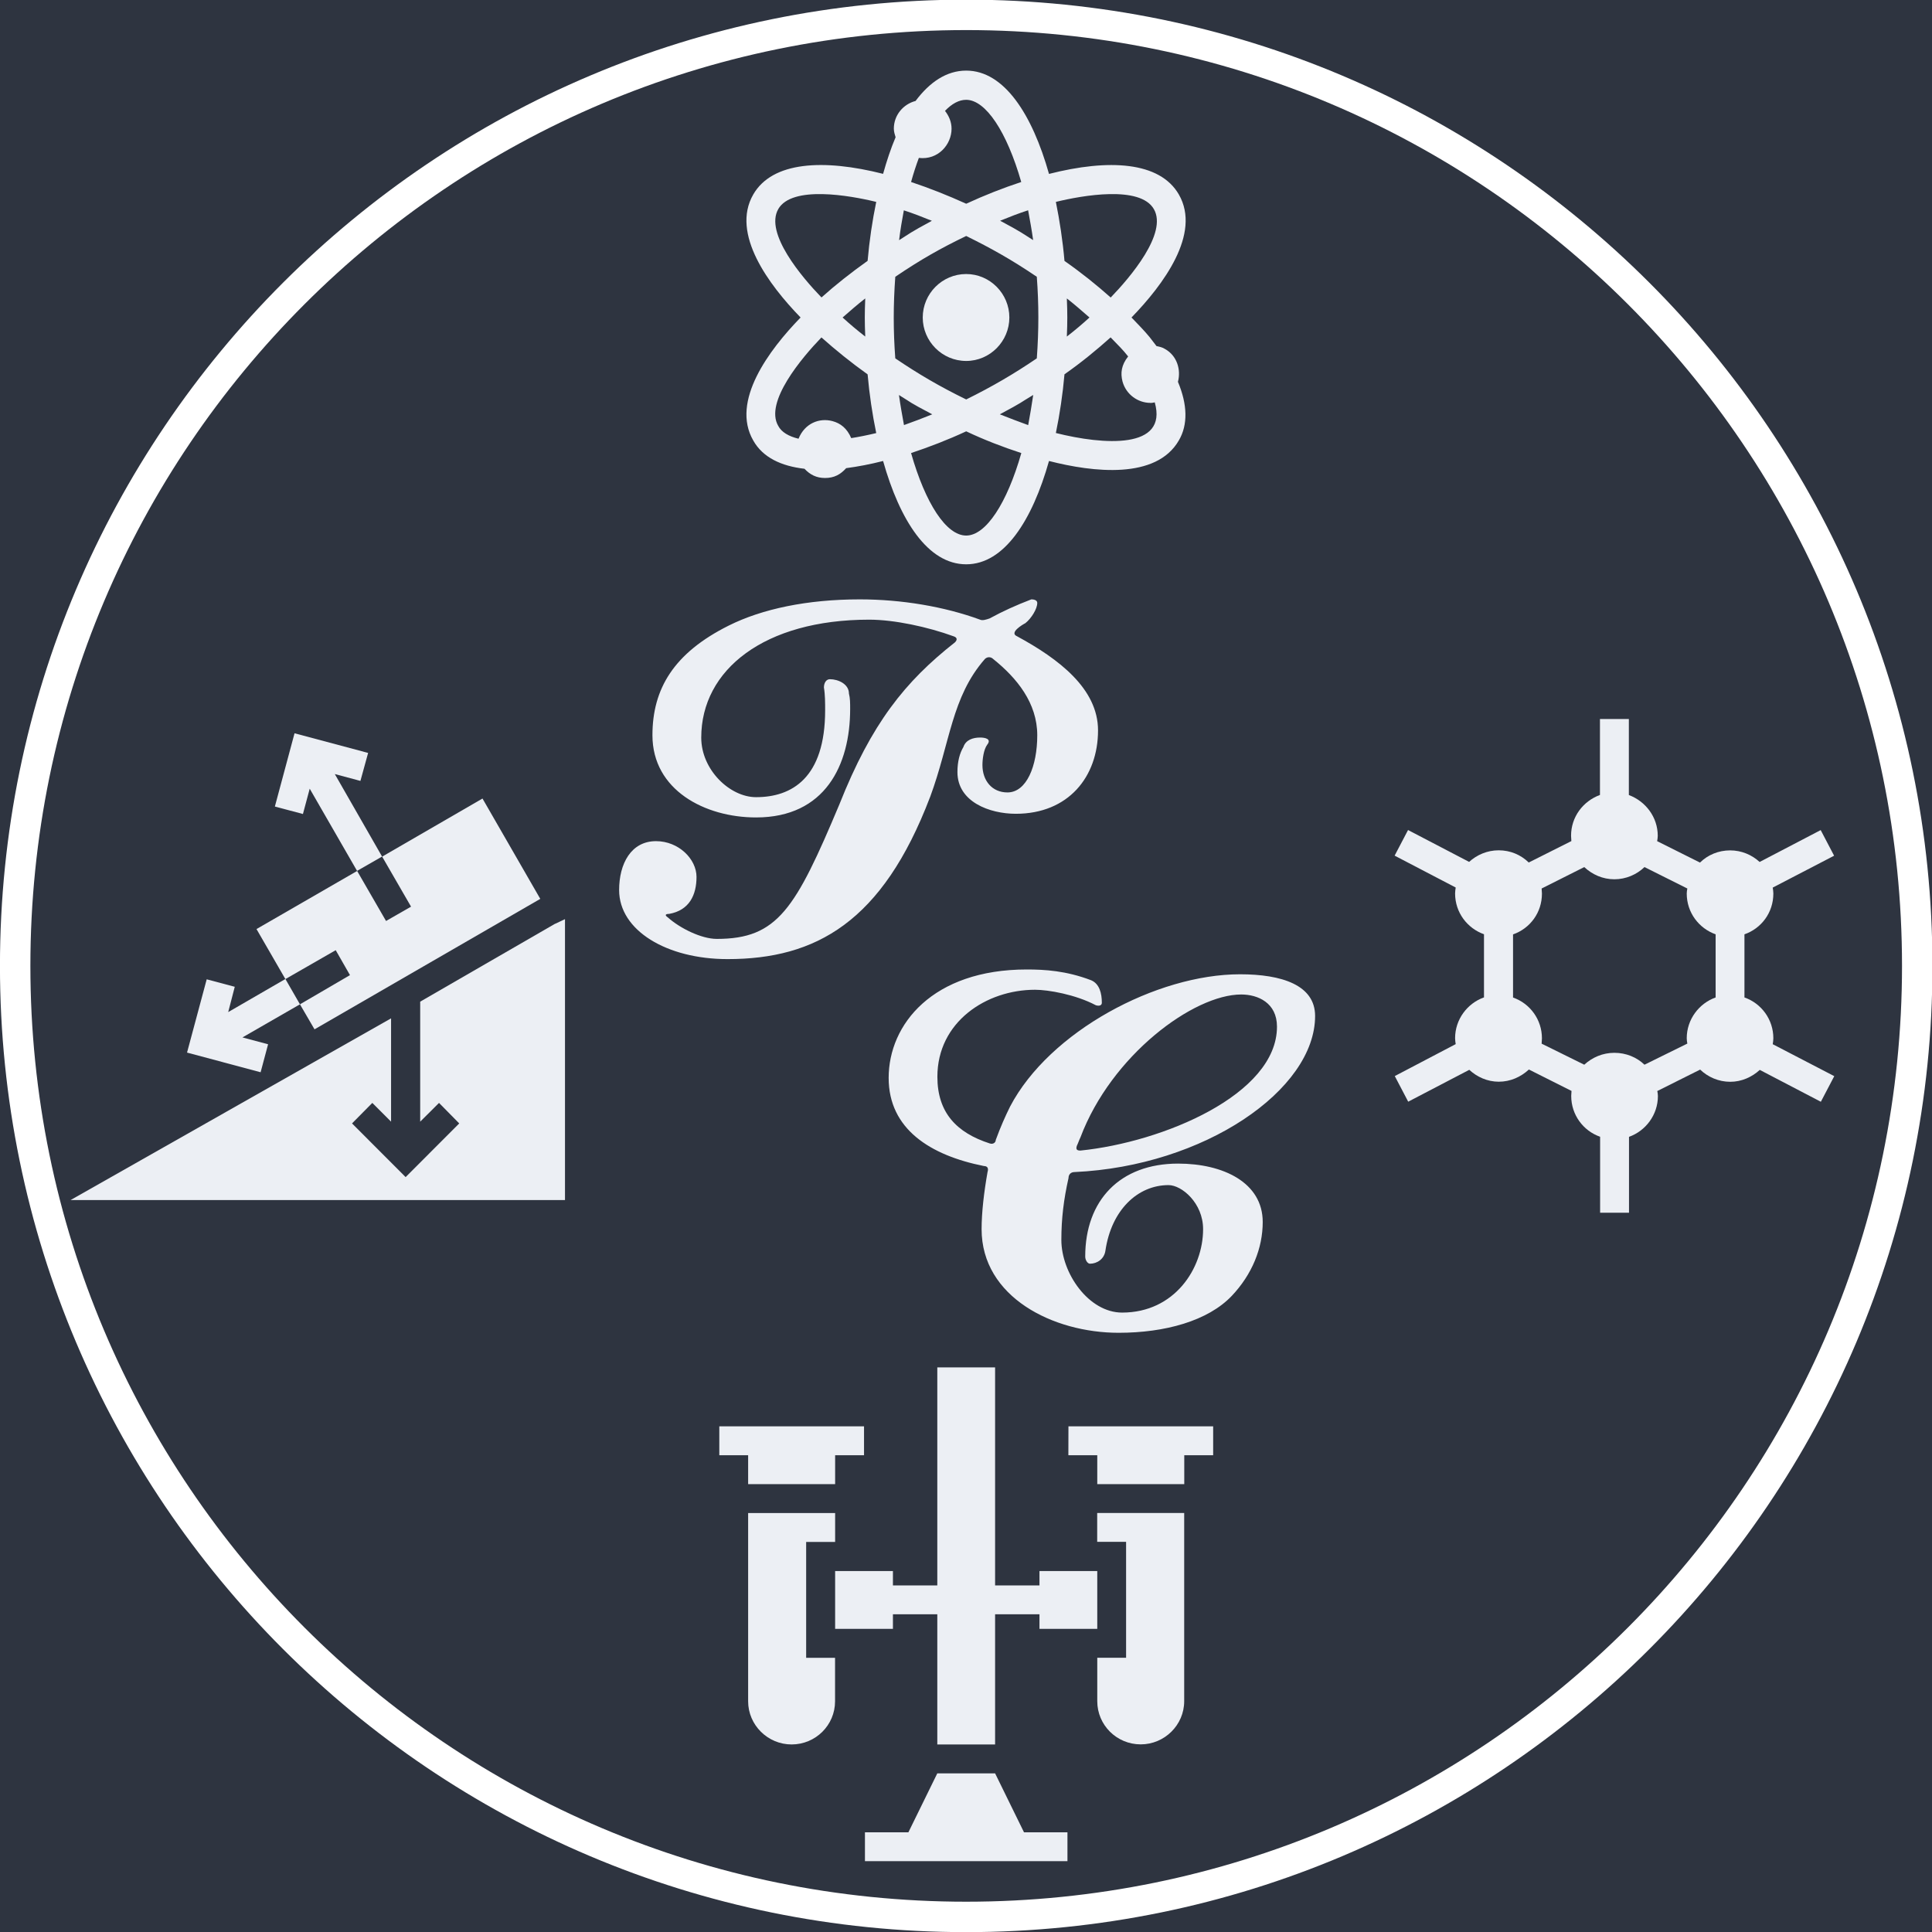 <?xml version="1.0" encoding="UTF-8" standalone="no"?>
<svg
   width="283.465pt"
   height="283.465pt"
   viewBox="0 0 283.465 283.465"
   version="1.2"
   id="svg936"
   sodipodi:docname="logo-en.svg"
   inkscape:version="1.1 (c4e8f9e, 2021-05-24)"
   xmlns:inkscape="http://www.inkscape.org/namespaces/inkscape"
   xmlns:sodipodi="http://sodipodi.sourceforge.net/DTD/sodipodi-0.dtd"
   xmlns:xlink="http://www.w3.org/1999/xlink"
   xmlns="http://www.w3.org/2000/svg"
   xmlns:svg="http://www.w3.org/2000/svg">
  <rect x="0" y="0" width="283.465" height="283.465" fill="#808080" stroke="none"/>
  <sodipodi:namedview
     id="namedview938"
     pagecolor="#ffffff"
     bordercolor="#666666"
     borderopacity="1.0"
     inkscape:pageshadow="2"
     inkscape:pageopacity="0.0"
     inkscape:pagecheckerboard="0"
     inkscape:document-units="pt"
     showgrid="false"
     fit-margin-top="0"
     fit-margin-left="0"
     fit-margin-right="0"
     fit-margin-bottom="0"
     inkscape:zoom="13.966034"
     inkscape:cx="34.225894"
     inkscape:cy="21.552289"
     inkscape:window-width="1920"
     inkscape:window-height="1080"
     inkscape:window-x="0"
     inkscape:window-y="0"
     inkscape:window-maximized="0"
     inkscape:current-layer="svg936" />
  <defs
     id="defs871">
    <g
       id="g833">
      <symbol
         overflow="visible"
         id="glyph0-0">
        <path
           style="stroke:none"
           d="m 2.641,0.203 2.562,-2.562 -2.562,-2.562 -2.578,2.562 z m -0.062,-1.75 c -0.031,0 -0.078,-0.062 -0.109,-0.156 -0.047,-0.109 -0.078,-0.219 -0.078,-0.469 0,-0.172 0.188,-0.297 0.531,-0.469 C 3.078,-2.719 3.25,-2.859 3.25,-3.016 3.25,-3.375 3.078,-3.625 2.703,-3.625 c -0.047,0 -0.078,0 -0.125,0.016 -0.031,0 -0.062,0 -0.125,0 -0.109,0 -0.219,-0.156 -0.219,-0.312 0,-0.094 0.125,-0.172 0.219,-0.172 0.172,0 0.391,0.078 0.578,0.25 0.297,0.297 0.484,0.766 0.484,1.031 0,0.266 -0.109,0.391 -0.219,0.453 C 3.062,-2.234 3.016,-2.188 2.844,-2.094 2.688,-2 2.672,-1.844 2.672,-1.672 c 0,0.062 -0.031,0.125 -0.094,0.125 z m 0.078,1.031 c -0.172,0 -0.312,-0.141 -0.312,-0.312 0,-0.172 0.141,-0.312 0.312,-0.312 0.188,0 0.328,0.141 0.328,0.312 0,0.172 -0.141,0.312 -0.328,0.312 z m 0,0"
           id="path824" />
      </symbol>
      <symbol
         overflow="visible"
         id="glyph0-1">
        <path
           style="stroke:none"
           d="m 4.344,-1.984 c 0.266,-0.719 0.281,-1.312 0.719,-1.812 0.031,-0.031 0.078,-0.031 0.109,0 0.312,0.25 0.578,0.578 0.578,1 0,0.406 -0.141,0.75 -0.391,0.75 -0.203,0 -0.328,-0.156 -0.328,-0.359 0,-0.078 0.016,-0.203 0.062,-0.266 C 5.156,-2.75 5.062,-2.766 5,-2.766 c -0.094,0 -0.188,0.031 -0.219,0.125 -0.047,0.078 -0.078,0.188 -0.078,0.328 0,0.391 0.422,0.547 0.766,0.547 0.688,0 1.078,-0.484 1.078,-1.094 0,-0.547 -0.516,-0.938 -1.062,-1.234 C 5.375,-4.141 5.562,-4.25 5.594,-4.266 5.672,-4.328 5.75,-4.453 5.75,-4.531 5.75,-4.562 5.719,-4.578 5.672,-4.578 5.469,-4.5 5.297,-4.422 5.125,-4.328 5.078,-4.312 5.031,-4.297 5,-4.312 4.531,-4.484 3.969,-4.578 3.422,-4.578 c -0.688,0 -1.281,0.125 -1.719,0.344 -0.719,0.359 -1,0.828 -1,1.438 0,0.719 0.688,1.078 1.359,1.078 0.906,0 1.234,-0.688 1.234,-1.422 0,-0.078 0,-0.141 -0.016,-0.203 0,-0.125 -0.141,-0.188 -0.25,-0.188 -0.047,0 -0.078,0.047 -0.078,0.109 0.016,0.094 0.016,0.203 0.016,0.297 0,0.891 -0.438,1.141 -0.906,1.141 -0.344,0 -0.719,-0.359 -0.719,-0.781 0,-0.891 0.828,-1.547 2.203,-1.547 0.328,0 0.766,0.094 1.109,0.219 0.047,0.016 0.047,0.047 0.016,0.078 -0.656,0.516 -1.094,1.062 -1.516,2.125 C 2.578,-0.516 2.344,-0.125 1.547,-0.125 1.344,-0.125 1.062,-0.266 0.906,-0.406 0.859,-0.438 0.875,-0.453 0.922,-0.453 1.188,-0.5 1.281,-0.703 1.281,-0.938 c 0,-0.234 -0.234,-0.469 -0.531,-0.469 -0.328,0 -0.484,0.297 -0.484,0.641 0,0.531 0.625,0.906 1.422,0.906 1.156,0 2.031,-0.484 2.656,-2.125 z m 0,0"
           id="path827" />
      </symbol>
      <symbol
         overflow="visible"
         id="glyph0-2">
        <path
           style="stroke:none"
           d="m 2.844,-0.766 c 0.094,0 0.188,-0.062 0.203,-0.172 C 3.125,-1.469 3.469,-1.797 3.875,-1.797 c 0.172,0 0.453,0.234 0.453,0.578 0,0.516 -0.375,1.094 -1.062,1.094 -0.438,0 -0.797,-0.516 -0.797,-0.953 0,-0.281 0.031,-0.531 0.094,-0.812 0,-0.047 0.031,-0.078 0.078,-0.078 1.703,-0.078 3.156,-1.078 3.156,-2.047 0,-0.406 -0.438,-0.547 -0.984,-0.547 -1.094,0 -2.5,0.75 -3.016,1.734 -0.062,0.125 -0.125,0.266 -0.188,0.438 0,0.031 -0.031,0.062 -0.078,0.047 -0.438,-0.141 -0.688,-0.406 -0.688,-0.875 0,-0.719 0.641,-1.141 1.281,-1.141 0.172,0 0.531,0.062 0.797,0.203 C 2.969,-4.141 3,-4.156 3,-4.188 3,-4.312 2.969,-4.438 2.859,-4.484 2.531,-4.609 2.25,-4.625 2.016,-4.625 c -1.234,0 -1.812,0.719 -1.812,1.422 0,0.672 0.547,1.016 1.25,1.156 0.047,0 0.062,0.031 0.047,0.078 -0.047,0.266 -0.078,0.531 -0.078,0.75 0,0.891 0.938,1.359 1.797,1.359 0.609,0 1.172,-0.156 1.484,-0.484 0.266,-0.281 0.406,-0.625 0.406,-0.969 0,-0.516 -0.516,-0.766 -1.109,-0.766 -0.766,0 -1.219,0.484 -1.219,1.219 0,0.047 0.031,0.094 0.062,0.094 z M 2.672,-2.312 C 2.688,-2.344 2.703,-2.391 2.719,-2.422 3.125,-3.5 4.203,-4.297 4.828,-4.297 c 0.219,0 0.469,0.109 0.469,0.422 0,0.891 -1.5,1.516 -2.578,1.625 -0.047,0 -0.062,-0.016 -0.047,-0.062 z m 0,0"
           id="path830" />
      </symbol>
    </g>
    <clipPath
       id="clip1">
      <path
         d="M 0,0 H 25.34 V 25.34 H 0 Z m 0,0"
         id="path835" />
    </clipPath>
    <clipPath
       id="clip2">
      <path
         d="m 9.434,0.926 h 6.477 V 7.402 H 9.434 Z m 0,0"
         id="path838" />
    </clipPath>
    <clipPath
       id="clip3">
      <path
         d="M 9.434,18 H 12 v 2 H 9.434 Z m 0,0"
         id="path841" />
    </clipPath>
    <clipPath
       id="clip4">
      <path
         d="m 14,18 h 1.91 v 2 H 14 Z m 0,0"
         id="path844" />
    </clipPath>
    <clipPath
       id="clip5">
      <path
         d="m 11,23 h 3 v 1.41 h -3 z m 0,0"
         id="path847" />
    </clipPath>
    <clipPath
       id="clip6">
      <path
         d="m 10,17.934 h 5 V 23 h -5 z m 0,0"
         id="path850" />
    </clipPath>
    <clipPath
       id="clip7">
      <path
         d="m 14,19 h 1.91 v 4 H 14 Z m 0,0"
         id="path853" />
    </clipPath>
    <clipPath
       id="clip8">
      <path
         d="M 9.434,19 H 11 v 4 H 9.434 Z m 0,0"
         id="path856" />
    </clipPath>
    <clipPath
       id="clip9">
      <path
         d="m 18,9.43 h 6.414 V 15.906 H 18 Z m 0,0"
         id="path859" />
    </clipPath>
    <clipPath
       id="clip10">
      <path
         d="m 0.926,12 h 6.484 v 3.906 H 0.926 Z m 0,0"
         id="path862" />
    </clipPath>
    <clipPath
       id="clip11">
      <path
         d="m 3,10 h 4.41 v 4 H 3 Z m 0,0"
         id="path865" />
    </clipPath>
    <clipPath
       id="clip12">
      <path
         d="M 3,9.434 H 6 V 12 H 3 Z m 0,0"
         id="path868" />
    </clipPath>
  </defs>
  <g
     id="g1190"
     transform="scale(11.187)">
    <g
       clip-path="url(#clip1)"
       clip-rule="nonzero"
       id="g877"
       style="fill:#2e3440;fill-opacity:1">
      <path
         style="fill:#2e3440;fill-opacity:1;fill-rule:nonzero;stroke:none"
         d="M 0,25.34 H 25.344 V -0.004 H 0 Z m 0,0"
         id="path873" />
      <path
         style="fill:#2e3440;fill-opacity:1;fill-rule:nonzero;stroke:#ffffff;stroke-width:0.399;stroke-linecap:butt;stroke-linejoin:miter;stroke-miterlimit:10;stroke-opacity:1"
         d="m 12.473,3.125e-5 c 0,6.887 -5.586,12.473 -12.473,12.473 -6.887,0 -12.473,-5.586 -12.473,-12.473 0,-6.887 5.586,-12.473 12.473,-12.473 6.887,0 12.473,5.586 12.473,12.473 z m 0,0"
         transform="matrix(1,0,0,-1,12.672,12.668)"
         id="path875" />
    </g>
    <g
       style="fill:#eceff4;fill-opacity:1"
       id="g881">
      <use
         xlink:href="#glyph0-1"
         x="7.854"
         y="12.439"
         id="use879"
         width="100%"
         height="100%"
         style="fill:#eceff4;fill-opacity:1" />
    </g>
    <g
       style="fill:#eceff4;fill-opacity:1"
       id="g885">
      <use
         xlink:href="#glyph0-2"
         x="11.451"
         y="17.34"
         id="use883"
         width="100%"
         height="100%"
         style="fill:#eceff4;fill-opacity:1" />
    </g>
    <path
       style="fill:#eceff4;fill-opacity:1;fill-rule:nonzero;stroke:none"
       d="m 12.672,4.734 c 0.312,0 0.566,-0.258 0.566,-0.57 0,-0.312 -0.254,-0.57 -0.566,-0.57 -0.316,0 -0.57,0.258 -0.57,0.57 0,0.312 0.254,0.57 0.57,0.57 z m 0,0"
       id="path887" />
    <g
       clip-path="url(#clip2)"
       clip-rule="nonzero"
       id="g891"
       style="fill:#eceff4;fill-opacity:1">
      <path
         style="fill:#eceff4;fill-opacity:1;fill-rule:nonzero;stroke:none"
         d="m 9.879,5.777 c 0.125,0.223 0.367,0.336 0.672,0.371 0.074,0.078 0.156,0.121 0.27,0.121 0.121,0 0.203,-0.047 0.277,-0.129 0.152,-0.02 0.316,-0.051 0.484,-0.094 0.219,0.777 0.586,1.355 1.09,1.355 0.5,0 0.867,-0.578 1.086,-1.355 0.578,0.148 1.406,0.246 1.703,-0.27 C 15.582,5.57 15.574,5.305 15.449,5.008 15.492,4.844 15.434,4.664 15.281,4.578 15.246,4.555 15.207,4.547 15.168,4.539 15.137,4.5 15.109,4.461 15.078,4.422 15.008,4.336 14.922,4.25 14.84,4.164 15.254,3.738 15.758,3.066 15.461,2.551 15.211,2.117 14.539,2.082 13.758,2.281 13.539,1.504 13.172,0.926 12.672,0.926 c -0.258,0 -0.48,0.152 -0.664,0.398 -0.164,0.043 -0.285,0.188 -0.285,0.363 0,0.039 0.012,0.078 0.023,0.113 -0.062,0.145 -0.117,0.312 -0.164,0.48 C 10.801,2.082 10.129,2.117 9.879,2.551 9.582,3.066 10.086,3.738 10.5,4.164 10.086,4.59 9.582,5.262 9.879,5.777 Z m 5.211,-0.492 c 0.02,0 0.035,-0.004 0.055,-0.008 0.176,0.621 -0.672,0.559 -1.297,0.402 0.051,-0.246 0.09,-0.508 0.113,-0.77 0.223,-0.156 0.422,-0.32 0.605,-0.484 0.109,0.113 0.156,0.156 0.23,0.25 -0.09,0.113 -0.102,0.219 -0.074,0.328 0.047,0.172 0.203,0.281 0.367,0.281 z M 13.992,3.914 c 0.105,0.082 0.203,0.168 0.297,0.25 -0.094,0.086 -0.191,0.168 -0.297,0.25 0.008,-0.195 0.008,-0.305 0,-0.5 z m 1.141,-1.172 c 0.184,0.316 -0.312,0.898 -0.566,1.16 C 14.383,3.738 14.184,3.578 13.961,3.422 13.938,3.156 13.898,2.895 13.848,2.648 14.199,2.562 14.953,2.43 15.133,2.742 Z m -3.344,2.438 c 0.191,0.117 0.105,0.078 0.438,0.254 -0.125,0.051 -0.25,0.098 -0.371,0.141 -0.023,-0.125 -0.047,-0.258 -0.066,-0.395 z m 0.883,1.844 c -0.262,0 -0.535,-0.422 -0.723,-1.082 0.234,-0.078 0.48,-0.172 0.723,-0.285 0.238,0.113 0.484,0.207 0.723,0.285 -0.188,0.66 -0.465,1.082 -0.723,1.082 z m 0.812,-1.449 C 13.363,5.531 13.238,5.484 13.113,5.434 c 0.328,-0.176 0.242,-0.137 0.438,-0.254 -0.02,0.137 -0.043,0.27 -0.066,0.395 z m 0.066,-2.426 C 13.41,3.062 13.41,3.051 13.117,2.895 c 0.125,-0.051 0.246,-0.098 0.367,-0.137 0.023,0.125 0.047,0.254 0.066,0.391 z m -1.5,-1.078 c 0.254,0.031 0.43,-0.176 0.43,-0.383 0,-0.09 -0.035,-0.168 -0.086,-0.234 0.09,-0.094 0.184,-0.145 0.277,-0.145 0.258,0 0.535,0.422 0.723,1.078 C 13.156,2.465 12.91,2.562 12.672,2.672 12.43,2.562 12.184,2.465 11.949,2.387 c 0.031,-0.113 0.066,-0.219 0.102,-0.316 z m -0.195,0.688 c 0.121,0.039 0.242,0.086 0.367,0.137 -0.297,0.16 -0.293,0.168 -0.43,0.254 0.016,-0.137 0.039,-0.266 0.062,-0.391 z m -0.113,0.871 c 0.34,-0.23 0.598,-0.375 0.93,-0.535 0.324,0.16 0.586,0.305 0.926,0.535 0.027,0.363 0.027,0.699 0,1.07 -0.305,0.207 -0.586,0.371 -0.926,0.539 -0.344,-0.168 -0.625,-0.332 -0.93,-0.539 -0.027,-0.363 -0.027,-0.699 0,-1.07 z M 10.207,2.742 c 0.18,-0.312 0.934,-0.18 1.285,-0.094 -0.051,0.246 -0.09,0.508 -0.113,0.773 -0.219,0.156 -0.422,0.316 -0.605,0.48 -0.254,-0.262 -0.75,-0.844 -0.566,-1.16 z m 1.141,1.672 C 11.242,4.332 11.145,4.25 11.051,4.164 c 0.094,-0.082 0.191,-0.168 0.297,-0.25 -0.008,0.195 -0.008,0.305 0,0.5 z m -0.574,0.012 c 0.184,0.164 0.387,0.328 0.605,0.484 0.023,0.262 0.062,0.523 0.113,0.77 C 11.379,5.707 11.266,5.73 11.164,5.746 11.109,5.617 11.023,5.551 10.918,5.523 10.746,5.477 10.555,5.551 10.473,5.754 10.344,5.723 10.25,5.668 10.207,5.586 10.023,5.273 10.52,4.688 10.773,4.426 Z m 0,0"
         id="path889" />
    </g>
    <g
       clip-path="url(#clip3)"
       clip-rule="nonzero"
       id="g895"
       style="fill:#eceff4;fill-opacity:1">
      <path
         style="fill:#eceff4;fill-opacity:1;fill-rule:nonzero;stroke:none"
         d="m 9.812,19.465 h 1.141 v -0.379 h 0.379 V 18.707 H 9.434 v 0.379 H 9.812 Z m 0,0"
         id="path893" />
    </g>
    <g
       clip-path="url(#clip4)"
       clip-rule="nonzero"
       id="g899"
       style="fill:#eceff4;fill-opacity:1">
      <path
         style="fill:#eceff4;fill-opacity:1;fill-rule:nonzero;stroke:none"
         d="m 14.012,19.086 h 0.379 v 0.379 h 1.141 v -0.379 h 0.379 v -0.379 h -1.898 z m 0,0"
         id="path897" />
    </g>
    <g
       clip-path="url(#clip5)"
       clip-rule="nonzero"
       id="g903"
       style="fill:#eceff4;fill-opacity:1">
      <path
         style="fill:#eceff4;fill-opacity:1;fill-rule:nonzero;stroke:none"
         d="M 13.051,23.258 H 12.293 L 11.914,24.031 H 11.344 v 0.379 H 14 V 24.031 h -0.57 z m 0,0"
         id="path901" />
    </g>
    <g
       clip-path="url(#clip6)"
       clip-rule="nonzero"
       id="g907"
       style="fill:#eceff4;fill-opacity:1">
      <path
         style="fill:#eceff4;fill-opacity:1;fill-rule:nonzero;stroke:none"
         d="m 12.293,17.934 v 2.859 h -0.582 v -0.188 h -0.758 v 0.758 h 0.758 v -0.191 h 0.582 v 1.707 h 0.758 v -1.707 h 0.582 v 0.191 h 0.758 v -0.758 h -0.758 v 0.188 h -0.582 v -2.859 z m 0,0"
         id="path905" />
    </g>
    <g
       clip-path="url(#clip7)"
       clip-rule="nonzero"
       id="g911"
       style="fill:#eceff4;fill-opacity:1">
      <path
         style="fill:#eceff4;fill-opacity:1;fill-rule:nonzero;stroke:none"
         d="M 14.391,21.742 V 22.312 c 0,0.312 0.254,0.566 0.57,0.566 0.312,0 0.57,-0.254 0.57,-0.566 v -2.469 h -1.141 v 0.379 h 0.379 v 1.52 z m 0,0"
         id="path909" />
    </g>
    <g
       clip-path="url(#clip8)"
       clip-rule="nonzero"
       id="g915"
       style="fill:#eceff4;fill-opacity:1">
      <path
         style="fill:#eceff4;fill-opacity:1;fill-rule:nonzero;stroke:none"
         d="M 10.953,20.223 V 19.844 H 9.812 v 2.469 c 0,0.312 0.258,0.566 0.57,0.566 0.316,0 0.57,-0.254 0.57,-0.566 v -0.57 h -0.379 v -1.52 z m 0,0"
         id="path913" />
    </g>
    <g
       clip-path="url(#clip9)"
       clip-rule="nonzero"
       id="g919"
       style="fill:#eceff4;fill-opacity:1">
      <path
         style="fill:#eceff4;fill-opacity:1;fill-rule:nonzero;stroke:none"
         d="m 18.469,14.449 0.801,-0.418 c 0.102,0.094 0.238,0.156 0.387,0.156 0.152,0 0.289,-0.062 0.395,-0.16 l 0.559,0.281 c 0,0.02 -0.004,0.043 -0.004,0.066 0,0.246 0.156,0.457 0.379,0.535 v 0.996 h 0.379 V 14.91 c 0.219,-0.078 0.379,-0.289 0.379,-0.535 0,-0.023 -0.004,-0.047 -0.008,-0.066 l 0.562,-0.281 c 0.102,0.098 0.242,0.16 0.395,0.16 0.148,0 0.285,-0.062 0.387,-0.156 l 0.801,0.418 0.176,-0.336 L 23.25,13.695 c 0.004,-0.027 0.008,-0.051 0.008,-0.078 0,-0.246 -0.156,-0.457 -0.379,-0.535 V 12.254 c 0.223,-0.078 0.379,-0.285 0.379,-0.535 0,-0.023 -0.004,-0.051 -0.008,-0.078 l 0.805,-0.418 -0.176,-0.336 -0.801,0.418 c -0.102,-0.094 -0.238,-0.152 -0.387,-0.152 -0.152,0 -0.293,0.059 -0.395,0.16 l -0.562,-0.281 c 0.004,-0.023 0.008,-0.047 0.008,-0.07 0,-0.246 -0.16,-0.453 -0.379,-0.535 V 9.43 h -0.379 v 0.996 c -0.223,0.082 -0.379,0.289 -0.379,0.535 0,0.023 0.004,0.047 0.004,0.07 l -0.559,0.281 c -0.105,-0.102 -0.242,-0.16 -0.395,-0.16 -0.148,0 -0.285,0.059 -0.387,0.152 l -0.801,-0.418 -0.176,0.336 0.801,0.418 c -0.004,0.027 -0.008,0.055 -0.008,0.078 0,0.25 0.16,0.457 0.379,0.535 v 0.828 c -0.219,0.078 -0.379,0.289 -0.379,0.535 0,0.027 0.004,0.051 0.008,0.078 L 18.293,14.113 Z m 1.754,-2.73 c 0,-0.023 -0.004,-0.043 -0.004,-0.066 l 0.559,-0.281 c 0.105,0.098 0.242,0.16 0.395,0.16 0.152,0 0.293,-0.062 0.395,-0.16 l 0.562,0.281 c -0.004,0.023 -0.008,0.043 -0.008,0.066 0,0.25 0.16,0.457 0.379,0.535 v 0.828 c -0.219,0.078 -0.379,0.289 -0.379,0.535 0,0.023 0.004,0.047 0.008,0.07 l -0.562,0.277 c -0.102,-0.098 -0.242,-0.156 -0.395,-0.156 -0.152,0 -0.289,0.059 -0.395,0.156 L 20.219,13.688 c 0,-0.023 0.004,-0.047 0.004,-0.07 0,-0.246 -0.156,-0.457 -0.379,-0.535 v -0.828 c 0.223,-0.078 0.379,-0.285 0.379,-0.535 z m 0,0"
         id="path917" />
    </g>
    <g
       clip-path="url(#clip10)"
       clip-rule="nonzero"
       id="g923"
       style="fill:#eceff4;fill-opacity:1">
      <path
         style="fill:#eceff4;fill-opacity:1;fill-rule:nonzero;stroke:none"
         d="m 7.277,12.117 -1.766,1.02 v 1.574 L 5.758,14.465 6.023,14.734 5.32,15.438 4.617,14.734 4.883,14.465 5.129,14.711 v -1.355 l -4.203,2.383 h 6.484 v -3.684 l -0.125,0.059 z m 0,0"
         id="path921" />
    </g>
    <g
       clip-path="url(#clip11)"
       clip-rule="nonzero"
       id="g927"
       style="fill:#eceff4;fill-opacity:1">
      <path
         style="fill:#eceff4;fill-opacity:1;fill-rule:nonzero;stroke:none"
         d="M 4.59,12.789 3.934,13.172 4.125,13.5 7.086,11.789 6.328,10.473 l -1.316,0.762 0.379,0.656 -0.328,0.188 -0.379,-0.656 -1.32,0.762 0.379,0.656 0.66,-0.379 z m 0,0"
         id="path925" />
    </g>
    <path
       style="fill:#eceff4;fill-opacity:1;fill-rule:nonzero;stroke:none"
       d="m 2.711,12.844 -0.258,0.961 0.965,0.258 0.098,-0.367 -0.336,-0.09 0.754,-0.434 -0.191,-0.332 -0.75,0.434 0.086,-0.332 z m 0,0"
       id="path929" />
    <g
       clip-path="url(#clip12)"
       clip-rule="nonzero"
       id="g933"
       style="fill:#eceff4;fill-opacity:1">
      <path
         style="fill:#eceff4;fill-opacity:1;fill-rule:nonzero;stroke:none"
         d="M 4.391,10.152 4.727,10.242 4.828,9.875 3.863,9.617 3.605,10.578 3.973,10.676 4.062,10.344 l 0.621,1.078 0.328,-0.188 z m 0,0"
         id="path931" />
    </g>
  </g>
</svg>
